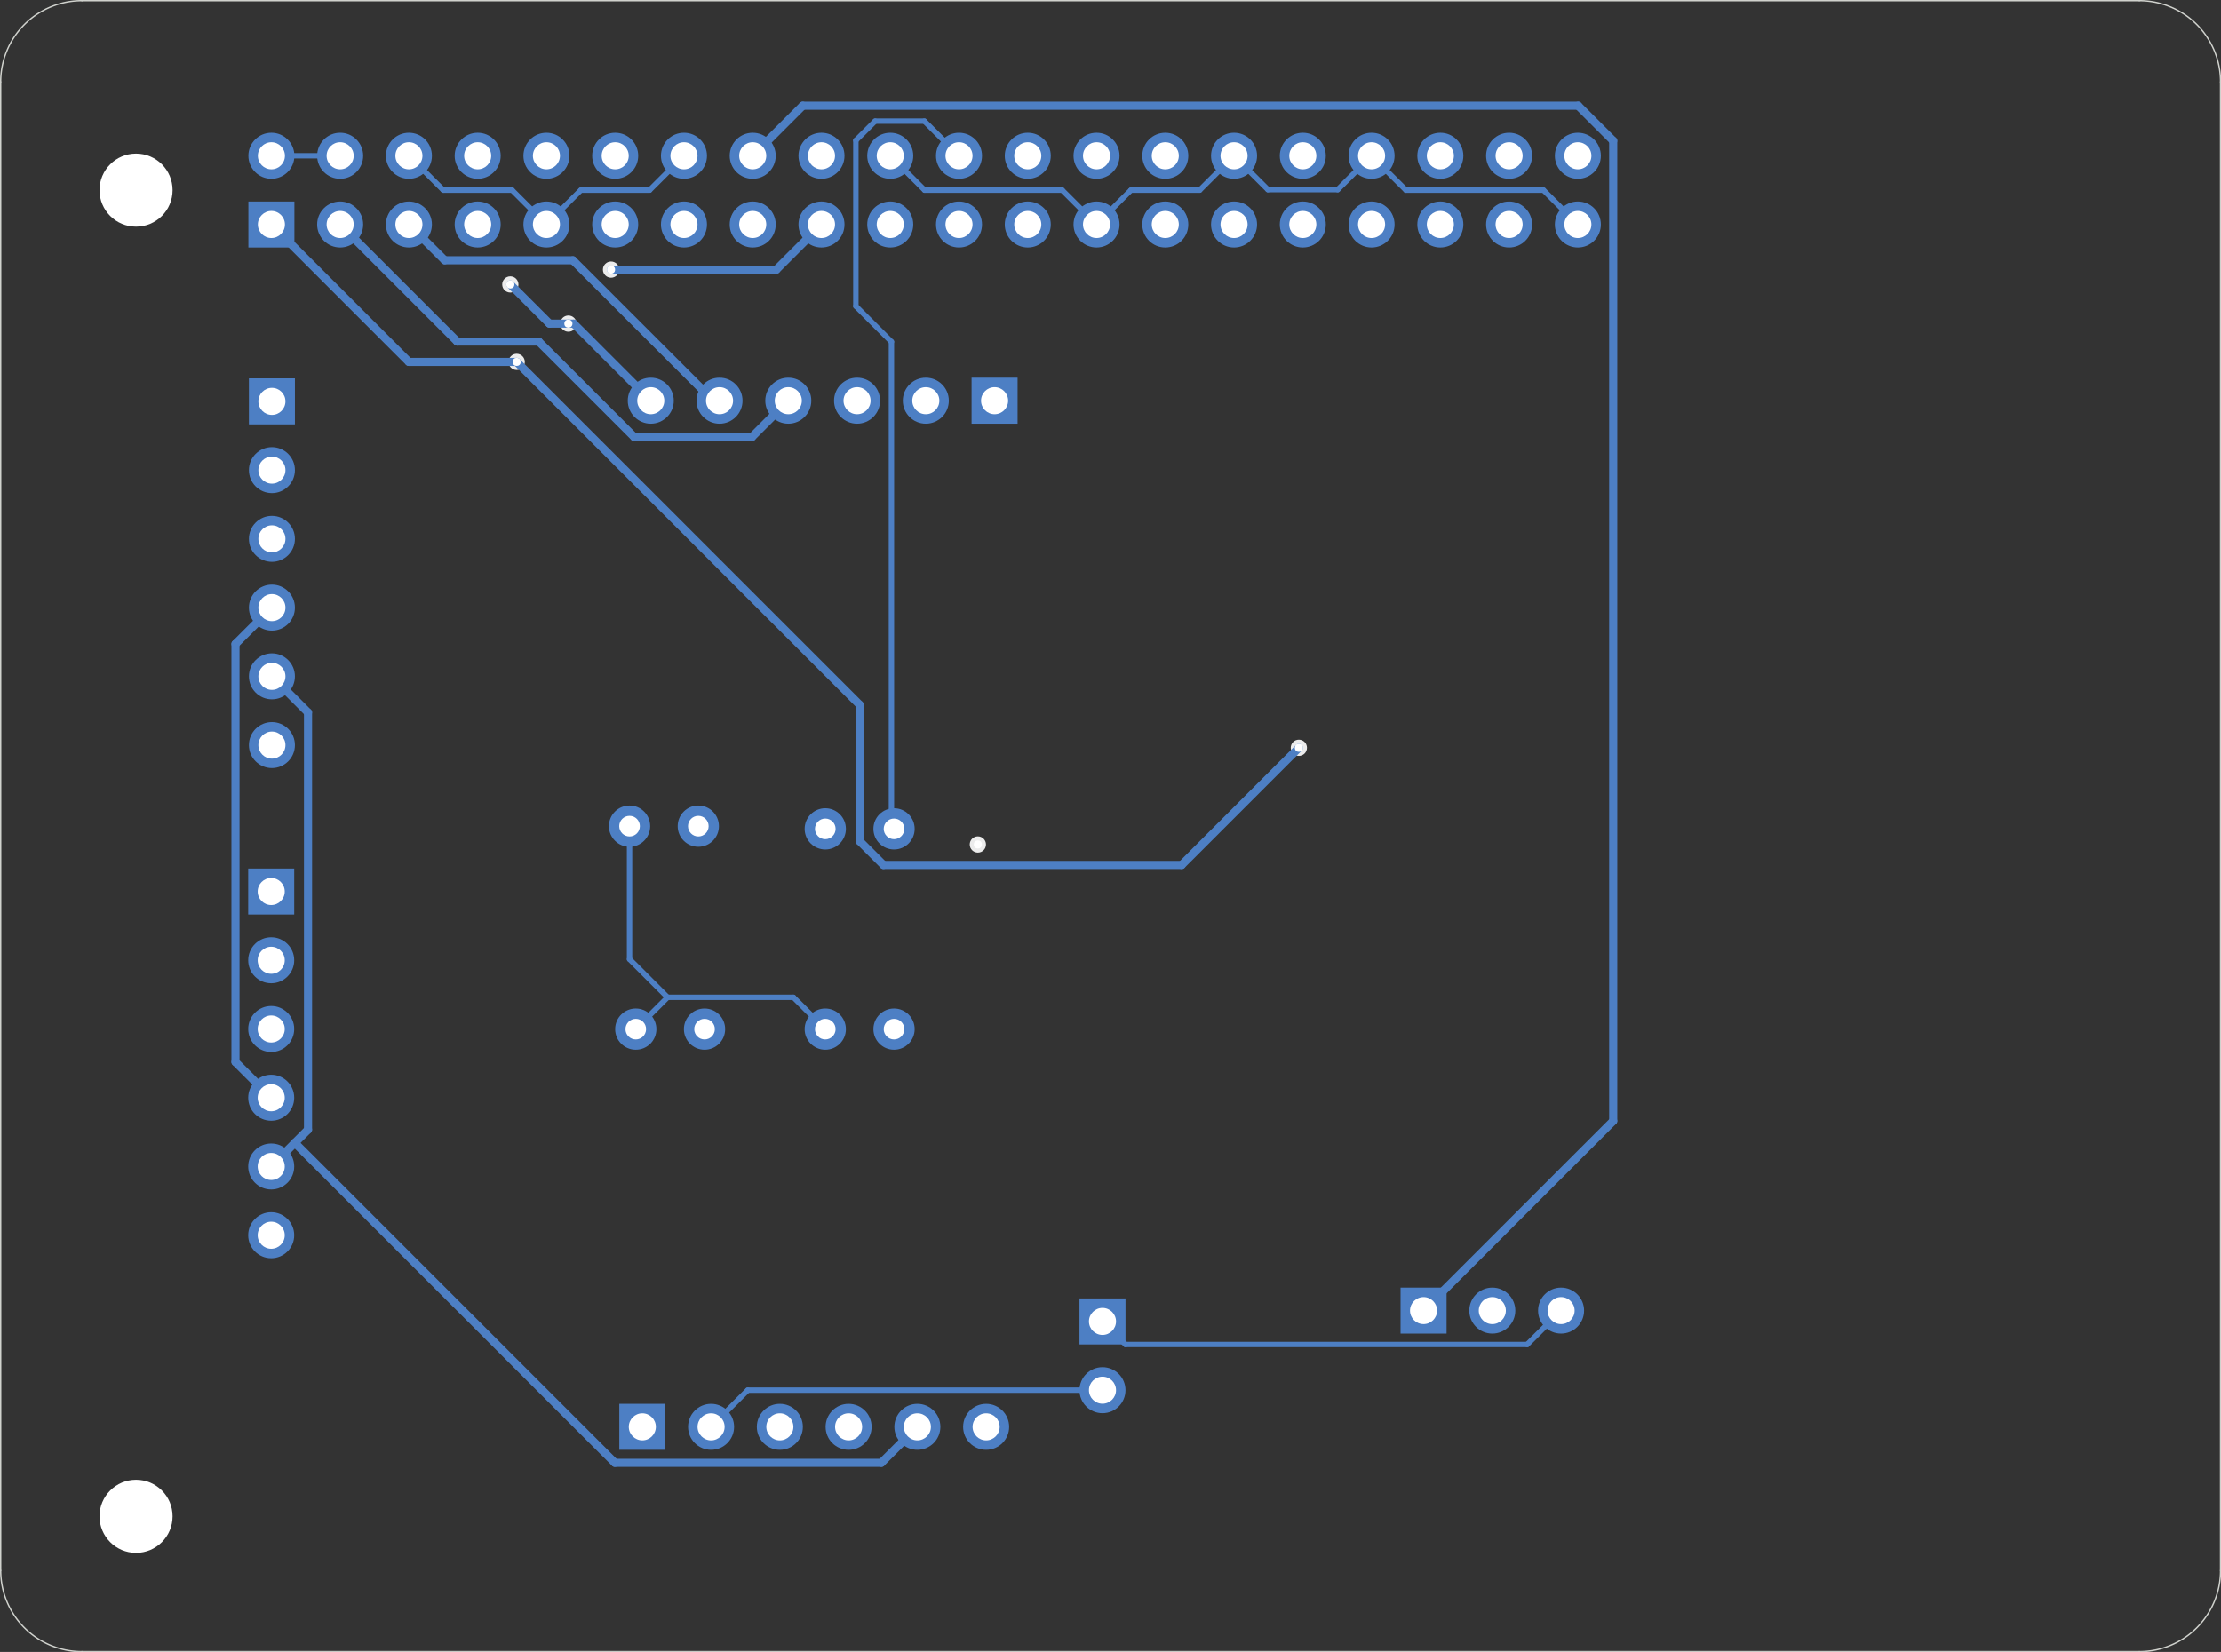 <?xml version="1.0" standalone="no"?>
 <!DOCTYPE svg PUBLIC "-//W3C//DTD SVG 1.1//EN" 
 "http://www.w3.org/Graphics/SVG/1.1/DTD/svg11.dtd"> 
<svg
  xmlns:svg="http://www.w3.org/2000/svg"
  xmlns="http://www.w3.org/2000/svg"
  xmlns:xlink="http://www.w3.org/1999/xlink"
  version="1.1"
  width="82.042mm" height="61.036mm" viewBox="0 0 82.042 61.036">
<rect x="0" y="0" width="82.042" height="61.036" fill="#333333" stroke="none"/>
<title>SVG Image created as Test2-B_Cu.svg date 2024/10/22 08:51:51 </title>
  <desc>Image generated by PCBNEW </desc>
<g style="fill:#000000; fill-opacity:1;stroke:#000000; stroke-opacity:1;
stroke-linecap:round; stroke-linejoin:round;"
 transform="translate(0 0) scale(1 1)">
<path style="fill:#4D7FC4; fill-opacity:1; stroke:none;fill-rule:evenodd;"
d="M 39.875,49.675
39.875,47.975
41.575,47.975
41.575,49.675
Z" /> 
</g>
<g style="fill:#4D7FC4; fill-opacity:1; stroke:none;">
<circle cx="40.725" cy="51.365" r="0.85" /> 
<circle cx="23.255" cy="30.525" r="0.762" /> 
</g>
<g style="fill:#4D7FC4; fill-opacity:1; stroke:none;">
<circle cx="25.795" cy="30.525" r="0.762" /> 
<path style="fill:#4D7FC4; fill-opacity:1; stroke:none;fill-rule:evenodd;"
d="M 9.194,15.68
9.194,13.98
10.894,13.98
10.894,15.68
Z" /> 
</g>
<g style="fill:#4D7FC4; fill-opacity:1; stroke:none;">
<circle cx="10.044" cy="17.37" r="0.85" /> 
<circle cx="10.044" cy="19.91" r="0.85" /> 
<circle cx="10.044" cy="22.45" r="0.85" /> 
<circle cx="10.044" cy="24.99" r="0.85" /> 
<circle cx="10.044" cy="27.53" r="0.85" /> 
<circle cx="30.485" cy="38.025" r="0.762" /> 
</g>
<g style="fill:#4D7FC4; fill-opacity:1; stroke:none;">
<circle cx="33.025" cy="38.025" r="0.762" /> 
<path style="fill:#4D7FC4; fill-opacity:1; stroke:none;fill-rule:evenodd;"
d="M 24.577,53.569
22.877,53.569
22.877,51.869
24.577,51.869
Z" /> 
</g>
<g style="fill:#4D7FC4; fill-opacity:1; stroke:none;">
<circle cx="26.267" cy="52.719" r="0.85" /> 
<circle cx="28.807" cy="52.719" r="0.85" /> 
<circle cx="31.347" cy="52.719" r="0.85" /> 
<circle cx="33.887" cy="52.719" r="0.85" /> 
<circle cx="36.427" cy="52.719" r="0.85" /> 
<circle cx="23.485" cy="38.025" r="0.762" /> 
</g>
<g style="fill:#4D7FC4; fill-opacity:1; stroke:none;">
<circle cx="26.025" cy="38.025" r="0.762" /> 
<path style="fill:#4D7FC4; fill-opacity:1; stroke:none;fill-rule:evenodd;"
d="M 35.889,13.955
37.589,13.955
37.589,15.655
35.889,15.655
Z" /> 
</g>
<g style="fill:#4D7FC4; fill-opacity:1; stroke:none;">
<circle cx="34.199" cy="14.805" r="0.85" /> 
<circle cx="31.659" cy="14.805" r="0.85" /> 
<circle cx="29.119" cy="14.805" r="0.85" /> 
<circle cx="26.579" cy="14.805" r="0.85" /> 
<circle cx="24.039" cy="14.805" r="0.85" /> 
<path style="fill:#4D7FC4; fill-opacity:1; stroke:none;fill-rule:evenodd;"
d="M 53.435,49.275
51.735,49.275
51.735,47.575
53.435,47.575
Z" /> 
<circle cx="55.125" cy="48.425" r="0.85" /> 
<circle cx="57.665" cy="48.425" r="0.85" /> 
<circle cx="30.485" cy="30.625" r="0.762" /> 
</g>
<g style="fill:#4D7FC4; fill-opacity:1; stroke:none;">
<circle cx="33.025" cy="30.625" r="0.762" /> 
<path style="fill:#4D7FC4; fill-opacity:1; stroke:none;fill-rule:evenodd;"
d="M 9.168,33.79
9.168,32.09
10.868,32.09
10.868,33.79
Z" /> 
</g>
<g style="fill:#4D7FC4; fill-opacity:1; stroke:none;">
<circle cx="10.018" cy="35.48" r="0.85" /> 
<circle cx="10.018" cy="38.02" r="0.85" /> 
<circle cx="10.018" cy="40.56" r="0.85" /> 
<circle cx="10.018" cy="43.1" r="0.85" /> 
<circle cx="10.018" cy="45.64" r="0.85" /> 
<path style="fill:#4D7FC4; fill-opacity:1; stroke:none;fill-rule:evenodd;"
d="M 9.175,7.445
10.875,7.445
10.875,9.145
9.175,9.145
Z" /> 
<circle cx="10.025" cy="5.755" r="0.85" /> 
<circle cx="12.565" cy="8.295" r="0.85" /> 
<circle cx="12.565" cy="5.755" r="0.85" /> 
<circle cx="15.105" cy="8.295" r="0.85" /> 
<circle cx="15.105" cy="5.755" r="0.85" /> 
<circle cx="17.645" cy="8.295" r="0.85" /> 
<circle cx="17.645" cy="5.755" r="0.85" /> 
<circle cx="20.185" cy="8.295" r="0.85" /> 
<circle cx="20.185" cy="5.755" r="0.85" /> 
<circle cx="22.725" cy="8.295" r="0.85" /> 
<circle cx="22.725" cy="5.755" r="0.85" /> 
<circle cx="25.265" cy="8.295" r="0.85" /> 
<circle cx="25.265" cy="5.755" r="0.85" /> 
<circle cx="27.805" cy="8.295" r="0.85" /> 
<circle cx="27.805" cy="5.755" r="0.85" /> 
<circle cx="30.345" cy="8.295" r="0.85" /> 
<circle cx="30.345" cy="5.755" r="0.85" /> 
<circle cx="32.885" cy="8.295" r="0.85" /> 
<circle cx="32.885" cy="5.755" r="0.85" /> 
<circle cx="35.425" cy="8.295" r="0.85" /> 
<circle cx="35.425" cy="5.755" r="0.85" /> 
<circle cx="37.965" cy="8.295" r="0.85" /> 
<circle cx="37.965" cy="5.755" r="0.85" /> 
<circle cx="40.505" cy="8.295" r="0.85" /> 
<circle cx="40.505" cy="5.755" r="0.85" /> 
<circle cx="43.045" cy="8.295" r="0.85" /> 
<circle cx="43.045" cy="5.755" r="0.85" /> 
<circle cx="45.585" cy="8.295" r="0.85" /> 
<circle cx="45.585" cy="5.755" r="0.85" /> 
<circle cx="48.125" cy="8.295" r="0.85" /> 
<circle cx="48.125" cy="5.755" r="0.85" /> 
<circle cx="50.665" cy="8.295" r="0.85" /> 
<circle cx="50.665" cy="5.755" r="0.85" /> 
<circle cx="53.205" cy="8.295" r="0.85" /> 
<circle cx="53.205" cy="5.755" r="0.85" /> 
<circle cx="55.745" cy="8.295" r="0.85" /> 
<circle cx="55.745" cy="5.755" r="0.85" /> 
<circle cx="58.285" cy="8.295" r="0.85" /> 
<circle cx="58.285" cy="5.755" r="0.85" /> 
</g>
<g style="fill:#ECECEC; fill-opacity:1; stroke:none;">
<circle cx="18.851" cy="10.51" r="0.3" /> 
</g>
<g style="fill:#ECECEC; fill-opacity:1; stroke:none;">
<circle cx="20.996" cy="11.957" r="0.3" /> 
</g>
<g style="fill:#ECECEC; fill-opacity:1; stroke:none;">
<circle cx="36.121" cy="31.202" r="0.3" /> 
</g>
<g style="fill:#ECECEC; fill-opacity:1; stroke:none;">
<circle cx="22.571" cy="9.962" r="0.3" /> 
</g>
<g style="fill:#ECECEC; fill-opacity:1; stroke:none;">
<circle cx="19.086" cy="13.372" r="0.3" /> 
</g>
<g style="fill:#ECECEC; fill-opacity:1; stroke:none;">
<circle cx="47.979" cy="27.629" r="0.3" /> 
</g>
<g style="fill:none; 
stroke:#4D7FC4; stroke-width:0.3; stroke-opacity:1; 
stroke-linecap:round; stroke-linejoin:round;">
<path d="M59.591 5.201
L59.591 41.419
" />
<path d="M27.805 5.755
L29.654 3.906
" />
<path d="M59.591 41.419
L52.585 48.425
" />
<path d="M58.296 3.906
L59.591 5.201
" />
<path d="M29.654 3.906
L58.296 3.906
" />
</g>
<g style="fill:none; 
stroke:#4D7FC4; stroke-width:0.2; stroke-opacity:1; 
stroke-linecap:round; stroke-linejoin:round;">
<path d="M57.015 7.025
L51.935 7.025
" />
<path d="M39.235 7.025
L34.155 7.025
" />
<path d="M44.315 7.025
L41.775 7.025
" />
<path d="M45.585 5.755
L44.315 7.025
" />
<path d="M49.413 7.007
L50.665 5.755
" />
<path d="M21.455 7.025
L20.185 8.295
" />
<path d="M25.265 5.755
L23.995 7.025
" />
<path d="M41.775 7.025
L40.505 8.295
" />
<path d="M34.155 7.025
L32.885 5.755
" />
<path d="M46.837 7.007
L49.413 7.007
" />
<path d="M45.585 5.755
L46.837 7.007
" />
<path d="M40.505 8.295
L39.235 7.025
" />
<path d="M57.665 48.425
L56.413 49.677
" />
<path d="M18.915 7.025
L16.375 7.025
" />
<path d="M20.185 8.295
L18.915 7.025
" />
<path d="M16.375 7.025
L15.105 5.755
" />
<path d="M56.413 49.677
L41.577 49.677
" />
<path d="M51.935 7.025
L50.665 5.755
" />
<path d="M23.995 7.025
L21.455 7.025
" />
<path d="M58.285 8.295
L57.015 7.025
" />
<path d="M41.577 49.677
L40.725 48.825
" />
</g>
<g style="fill:none; 
stroke:#4D7FC4; stroke-width:0.3; stroke-opacity:1; 
stroke-linecap:round; stroke-linejoin:round;">
<path d="M26.351 14.805
L26.579 14.805
" />
<path d="M10.044 24.99
L11.378 26.325
" />
<path d="M11.378 26.325
L11.378 41.74
" />
<path d="M10.891 42.227
L22.714 54.05
" />
<path d="M16.427 9.617
L21.163 9.617
" />
<path d="M15.105 8.295
L16.427 9.617
" />
<path d="M10.891 42.227
L10.018 43.1
" />
<path d="M11.378 41.74
L10.891 42.227
" />
<path d="M22.714 54.05
L32.556 54.05
" />
<path d="M21.163 9.617
L26.351 14.805
" />
<path d="M32.556 54.05
L33.887 52.719
" />
<path d="M20.298 11.957
L20.996 11.957
" />
<path d="M20.996 11.957
L21.192 11.957
" />
<path d="M18.851 10.51
L20.298 11.957
" />
<path d="M21.192 11.957
L24.039 14.805
" />
<path d="M10.018 40.56
L8.698 39.24
" />
<path d="M16.89 12.62
L12.565 8.295
" />
<path d="M27.775 16.149
L23.429 16.149
" />
<path d="M29.119 14.805
L27.775 16.149
" />
<path d="M8.698 39.24
L8.698 23.795
" />
<path d="M8.698 23.795
L10.044 22.45
" />
<path d="M19.9 12.62
L16.89 12.62
" />
<path d="M23.429 16.149
L19.9 12.62
" />
</g>
<g style="fill:none; 
stroke:#4D7FC4; stroke-width:0.2; stroke-opacity:1; 
stroke-linecap:round; stroke-linejoin:round;">
<path d="M26.267 52.719
L27.622 51.365
" />
<path d="M27.622 51.365
L40.725 51.365
" />
<path d="M12.565 5.755
L10.025 5.755
" />
<path d="M30.485 38.025
L29.309 36.849
" />
<path d="M23.255 35.442
L23.255 30.525
" />
<path d="M24.661 36.849
L23.255 35.442
" />
<path d="M29.309 36.849
L24.661 36.849
" />
<path d="M24.661 36.849
L23.485 38.025
" />
</g>
<g style="fill:none; 
stroke:#4D7FC4; stroke-width:0.3; stroke-opacity:1; 
stroke-linecap:round; stroke-linejoin:round;">
<path d="M32.635 31.959
L31.755 31.079
" />
<path d="M10.025 8.295
L15.102 13.372
" />
<path d="M31.755 26.041
L19.086 13.372
" />
<path d="M47.979 27.629
L43.649 31.959
" />
<path d="M43.649 31.959
L32.635 31.959
" />
<path d="M15.102 13.372
L19.086 13.372
" />
<path d="M22.571 9.962
L28.678 9.962
" />
<path d="M28.678 9.962
L30.345 8.295
" />
<path d="M31.755 31.079
L31.755 26.041
" />
</g>
<g style="fill:none; 
stroke:#4D7FC4; stroke-width:0.2; stroke-opacity:1; 
stroke-linecap:round; stroke-linejoin:round;">
<path d="M32.929 12.628
L32.929 30.529
" />
<path d="M32.929 30.529
L33.025 30.625
" />
<path d="M31.615 5.187
L31.615 11.314
" />
<path d="M32.326 4.476
L31.615 5.187
" />
<path d="M34.146 4.476
L32.326 4.476
" />
<path d="M31.615 11.314
L32.929 12.628
" />
<path d="M35.425 5.755
L34.146 4.476
" />
</g>
<g style="fill:#FFFFFF; fill-opacity:1; stroke:none;">
<circle cx="18.851" cy="10.51" r="0.15" /> 
</g>
<g style="fill:#FFFFFF; fill-opacity:1; stroke:none;">
<circle cx="20.996" cy="11.957" r="0.15" /> 
</g>
<g style="fill:#FFFFFF; fill-opacity:1; stroke:none;">
<circle cx="36.121" cy="31.202" r="0.15" /> 
</g>
<g style="fill:#FFFFFF; fill-opacity:1; stroke:none;">
<circle cx="22.571" cy="9.962" r="0.15" /> 
</g>
<g style="fill:#FFFFFF; fill-opacity:1; stroke:none;">
<circle cx="19.086" cy="13.372" r="0.15" /> 
</g>
<g style="fill:#FFFFFF; fill-opacity:1; stroke:none;">
<circle cx="47.979" cy="27.629" r="0.15" /> 
</g>
<g style="fill:#FFFFFF; fill-opacity:1; stroke:none;">
<circle cx="40.725" cy="48.825" r="0.5" /> 
</g>
<g style="fill:#FFFFFF; fill-opacity:1; stroke:none;">
<circle cx="40.725" cy="51.365" r="0.5" /> 
</g>
<g style="fill:#FFFFFF; fill-opacity:1; stroke:none;">
<circle cx="23.255" cy="30.525" r="0.381" /> 
</g>
<g style="fill:#FFFFFF; fill-opacity:1; stroke:none;">
<circle cx="25.795" cy="30.525" r="0.381" /> 
</g>
<g style="fill:#FFFFFF; fill-opacity:1; stroke:none;">
<circle cx="10.044" cy="14.83" r="0.5" /> 
</g>
<g style="fill:#FFFFFF; fill-opacity:1; stroke:none;">
<circle cx="10.044" cy="17.37" r="0.5" /> 
</g>
<g style="fill:#FFFFFF; fill-opacity:1; stroke:none;">
<circle cx="10.044" cy="19.91" r="0.5" /> 
</g>
<g style="fill:#FFFFFF; fill-opacity:1; stroke:none;">
<circle cx="10.044" cy="22.45" r="0.5" /> 
</g>
<g style="fill:#FFFFFF; fill-opacity:1; stroke:none;">
<circle cx="10.044" cy="24.99" r="0.5" /> 
</g>
<g style="fill:#FFFFFF; fill-opacity:1; stroke:none;">
<circle cx="10.044" cy="27.53" r="0.5" /> 
</g>
<g style="fill:#FFFFFF; fill-opacity:1; stroke:none;">
<circle cx="5.025" cy="7.025" r="1.35" /> 
</g>
<g style="fill:#FFFFFF; fill-opacity:1; stroke:none;">
<circle cx="30.485" cy="38.025" r="0.381" /> 
</g>
<g style="fill:#FFFFFF; fill-opacity:1; stroke:none;">
<circle cx="33.025" cy="38.025" r="0.381" /> 
</g>
<g style="fill:#FFFFFF; fill-opacity:1; stroke:none;">
<circle cx="23.727" cy="52.719" r="0.5" /> 
</g>
<g style="fill:#FFFFFF; fill-opacity:1; stroke:none;">
<circle cx="26.267" cy="52.719" r="0.5" /> 
</g>
<g style="fill:#FFFFFF; fill-opacity:1; stroke:none;">
<circle cx="28.807" cy="52.719" r="0.5" /> 
</g>
<g style="fill:#FFFFFF; fill-opacity:1; stroke:none;">
<circle cx="31.347" cy="52.719" r="0.5" /> 
</g>
<g style="fill:#FFFFFF; fill-opacity:1; stroke:none;">
<circle cx="33.887" cy="52.719" r="0.5" /> 
</g>
<g style="fill:#FFFFFF; fill-opacity:1; stroke:none;">
<circle cx="36.427" cy="52.719" r="0.5" /> 
</g>
<g style="fill:#FFFFFF; fill-opacity:1; stroke:none;">
<circle cx="23.485" cy="38.025" r="0.381" /> 
</g>
<g style="fill:#FFFFFF; fill-opacity:1; stroke:none;">
<circle cx="26.025" cy="38.025" r="0.381" /> 
</g>
<g style="fill:#FFFFFF; fill-opacity:1; stroke:none;">
<circle cx="5.025" cy="56.025" r="1.35" /> 
</g>
<g style="fill:#FFFFFF; fill-opacity:1; stroke:none;">
<circle cx="36.739" cy="14.805" r="0.5" /> 
</g>
<g style="fill:#FFFFFF; fill-opacity:1; stroke:none;">
<circle cx="34.199" cy="14.805" r="0.5" /> 
</g>
<g style="fill:#FFFFFF; fill-opacity:1; stroke:none;">
<circle cx="31.659" cy="14.805" r="0.5" /> 
</g>
<g style="fill:#FFFFFF; fill-opacity:1; stroke:none;">
<circle cx="29.119" cy="14.805" r="0.5" /> 
</g>
<g style="fill:#FFFFFF; fill-opacity:1; stroke:none;">
<circle cx="26.579" cy="14.805" r="0.5" /> 
</g>
<g style="fill:#FFFFFF; fill-opacity:1; stroke:none;">
<circle cx="24.039" cy="14.805" r="0.5" /> 
</g>
<g style="fill:#FFFFFF; fill-opacity:1; stroke:none;">
<circle cx="52.585" cy="48.425" r="0.5" /> 
</g>
<g style="fill:#FFFFFF; fill-opacity:1; stroke:none;">
<circle cx="55.125" cy="48.425" r="0.5" /> 
</g>
<g style="fill:#FFFFFF; fill-opacity:1; stroke:none;">
<circle cx="57.665" cy="48.425" r="0.5" /> 
</g>
<g style="fill:#FFFFFF; fill-opacity:1; stroke:none;">
<circle cx="30.485" cy="30.625" r="0.381" /> 
</g>
<g style="fill:#FFFFFF; fill-opacity:1; stroke:none;">
<circle cx="33.025" cy="30.625" r="0.381" /> 
</g>
<g style="fill:#FFFFFF; fill-opacity:1; stroke:none;">
<circle cx="10.018" cy="32.94" r="0.5" /> 
</g>
<g style="fill:#FFFFFF; fill-opacity:1; stroke:none;">
<circle cx="10.018" cy="35.48" r="0.5" /> 
</g>
<g style="fill:#FFFFFF; fill-opacity:1; stroke:none;">
<circle cx="10.018" cy="38.02" r="0.5" /> 
</g>
<g style="fill:#FFFFFF; fill-opacity:1; stroke:none;">
<circle cx="10.018" cy="40.56" r="0.5" /> 
</g>
<g style="fill:#FFFFFF; fill-opacity:1; stroke:none;">
<circle cx="10.018" cy="43.1" r="0.5" /> 
</g>
<g style="fill:#FFFFFF; fill-opacity:1; stroke:none;">
<circle cx="10.018" cy="45.64" r="0.5" /> 
</g>
<g style="fill:#FFFFFF; fill-opacity:1; stroke:none;">
<circle cx="10.025" cy="8.295" r="0.5" /> 
</g>
<g style="fill:#FFFFFF; fill-opacity:1; stroke:none;">
<circle cx="10.025" cy="5.755" r="0.5" /> 
</g>
<g style="fill:#FFFFFF; fill-opacity:1; stroke:none;">
<circle cx="12.565" cy="8.295" r="0.5" /> 
</g>
<g style="fill:#FFFFFF; fill-opacity:1; stroke:none;">
<circle cx="12.565" cy="5.755" r="0.5" /> 
</g>
<g style="fill:#FFFFFF; fill-opacity:1; stroke:none;">
<circle cx="15.105" cy="8.295" r="0.5" /> 
</g>
<g style="fill:#FFFFFF; fill-opacity:1; stroke:none;">
<circle cx="15.105" cy="5.755" r="0.5" /> 
</g>
<g style="fill:#FFFFFF; fill-opacity:1; stroke:none;">
<circle cx="17.645" cy="8.295" r="0.5" /> 
</g>
<g style="fill:#FFFFFF; fill-opacity:1; stroke:none;">
<circle cx="17.645" cy="5.755" r="0.5" /> 
</g>
<g style="fill:#FFFFFF; fill-opacity:1; stroke:none;">
<circle cx="20.185" cy="8.295" r="0.5" /> 
</g>
<g style="fill:#FFFFFF; fill-opacity:1; stroke:none;">
<circle cx="20.185" cy="5.755" r="0.5" /> 
</g>
<g style="fill:#FFFFFF; fill-opacity:1; stroke:none;">
<circle cx="22.725" cy="8.295" r="0.5" /> 
</g>
<g style="fill:#FFFFFF; fill-opacity:1; stroke:none;">
<circle cx="22.725" cy="5.755" r="0.5" /> 
</g>
<g style="fill:#FFFFFF; fill-opacity:1; stroke:none;">
<circle cx="25.265" cy="8.295" r="0.5" /> 
</g>
<g style="fill:#FFFFFF; fill-opacity:1; stroke:none;">
<circle cx="25.265" cy="5.755" r="0.5" /> 
</g>
<g style="fill:#FFFFFF; fill-opacity:1; stroke:none;">
<circle cx="27.805" cy="8.295" r="0.5" /> 
</g>
<g style="fill:#FFFFFF; fill-opacity:1; stroke:none;">
<circle cx="27.805" cy="5.755" r="0.5" /> 
</g>
<g style="fill:#FFFFFF; fill-opacity:1; stroke:none;">
<circle cx="30.345" cy="8.295" r="0.5" /> 
</g>
<g style="fill:#FFFFFF; fill-opacity:1; stroke:none;">
<circle cx="30.345" cy="5.755" r="0.5" /> 
</g>
<g style="fill:#FFFFFF; fill-opacity:1; stroke:none;">
<circle cx="32.885" cy="8.295" r="0.5" /> 
</g>
<g style="fill:#FFFFFF; fill-opacity:1; stroke:none;">
<circle cx="32.885" cy="5.755" r="0.5" /> 
</g>
<g style="fill:#FFFFFF; fill-opacity:1; stroke:none;">
<circle cx="35.425" cy="8.295" r="0.5" /> 
</g>
<g style="fill:#FFFFFF; fill-opacity:1; stroke:none;">
<circle cx="35.425" cy="5.755" r="0.5" /> 
</g>
<g style="fill:#FFFFFF; fill-opacity:1; stroke:none;">
<circle cx="37.965" cy="8.295" r="0.5" /> 
</g>
<g style="fill:#FFFFFF; fill-opacity:1; stroke:none;">
<circle cx="37.965" cy="5.755" r="0.5" /> 
</g>
<g style="fill:#FFFFFF; fill-opacity:1; stroke:none;">
<circle cx="40.505" cy="8.295" r="0.5" /> 
</g>
<g style="fill:#FFFFFF; fill-opacity:1; stroke:none;">
<circle cx="40.505" cy="5.755" r="0.5" /> 
</g>
<g style="fill:#FFFFFF; fill-opacity:1; stroke:none;">
<circle cx="43.045" cy="8.295" r="0.5" /> 
</g>
<g style="fill:#FFFFFF; fill-opacity:1; stroke:none;">
<circle cx="43.045" cy="5.755" r="0.5" /> 
</g>
<g style="fill:#FFFFFF; fill-opacity:1; stroke:none;">
<circle cx="45.585" cy="8.295" r="0.5" /> 
</g>
<g style="fill:#FFFFFF; fill-opacity:1; stroke:none;">
<circle cx="45.585" cy="5.755" r="0.5" /> 
</g>
<g style="fill:#FFFFFF; fill-opacity:1; stroke:none;">
<circle cx="48.125" cy="8.295" r="0.5" /> 
</g>
<g style="fill:#FFFFFF; fill-opacity:1; stroke:none;">
<circle cx="48.125" cy="5.755" r="0.5" /> 
</g>
<g style="fill:#FFFFFF; fill-opacity:1; stroke:none;">
<circle cx="50.665" cy="8.295" r="0.5" /> 
</g>
<g style="fill:#FFFFFF; fill-opacity:1; stroke:none;">
<circle cx="50.665" cy="5.755" r="0.5" /> 
</g>
<g style="fill:#FFFFFF; fill-opacity:1; stroke:none;">
<circle cx="53.205" cy="8.295" r="0.5" /> 
</g>
<g style="fill:#FFFFFF; fill-opacity:1; stroke:none;">
<circle cx="53.205" cy="5.755" r="0.5" /> 
</g>
<g style="fill:#FFFFFF; fill-opacity:1; stroke:none;">
<circle cx="55.745" cy="8.295" r="0.5" /> 
</g>
<g style="fill:#FFFFFF; fill-opacity:1; stroke:none;">
<circle cx="55.745" cy="5.755" r="0.5" /> 
</g>
<g style="fill:#FFFFFF; fill-opacity:1; stroke:none;">
<circle cx="58.285" cy="8.295" r="0.5" /> 
</g>
<g style="fill:#FFFFFF; fill-opacity:1; stroke:none;">
<circle cx="58.285" cy="5.755" r="0.5" /> 
</g>
<g style="fill:none; 
stroke:#D0D2CD; stroke-width:0.05; stroke-opacity:1; 
stroke-linecap:round; stroke-linejoin:round;">
<path d="M79.025 61.025
L3.025 61.025
" />
<path d="M3.025 0.025 A3 3 0.0 0 0 0.025 3.025" />
<path d="M79.025 61.025 A3 3 0.0 0 0 82.025 58.025" />
<path d="M3.025 0.025
L79.025 0.025
" />
<path d="M0.025 58.025
L0.025 3.025
" />
<path d="M82.025 3.025
L82.025 58.025
" />
<path d="M0.025 58.025 A3 3 0.0 0 0 3.025 61.025" />
<path d="M82.025 3.025 A3 3 0.0 0 0 79.025 0.025" />
</g> 
</svg>
